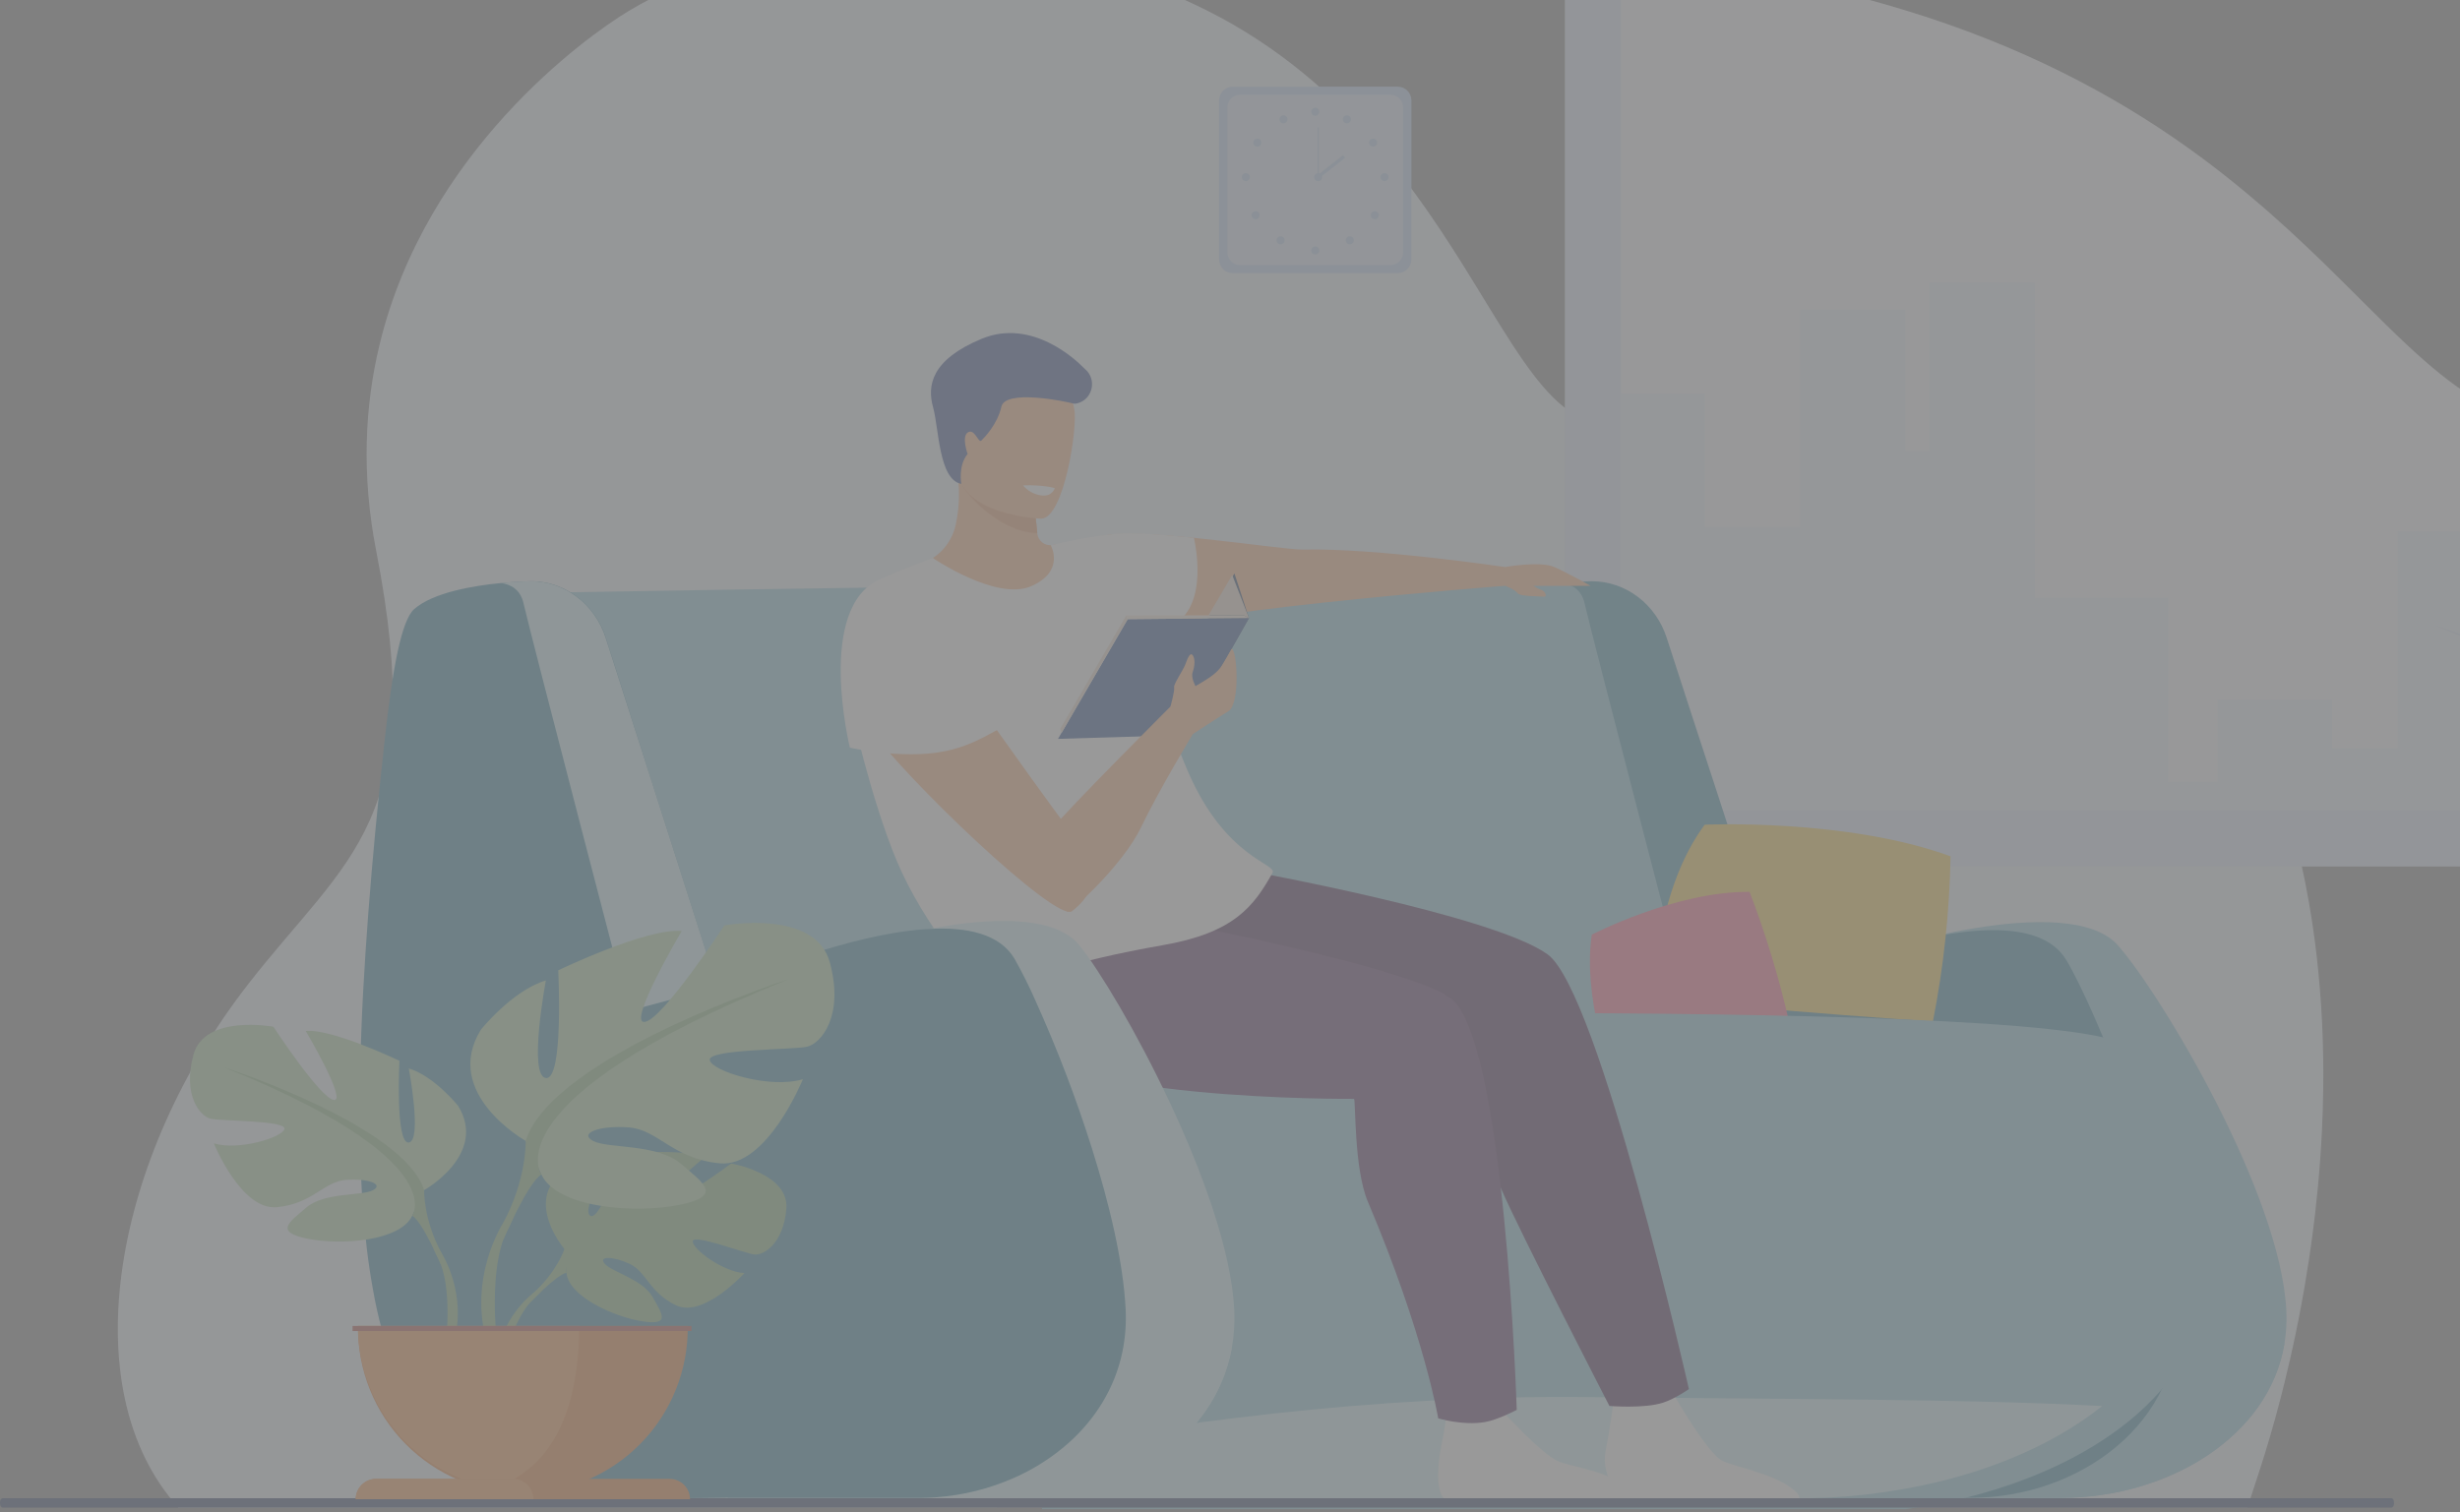 <svg width="522" height="321" viewBox="0 0 522 321" fill="none" xmlns="http://www.w3.org/2000/svg">
<rect x="0" y="0" width="522" height="321" fill="#808080" stroke="none"/>
<g opacity="0.2">
<g clip-path="url(#clip0_2521_4917)">
<path d="M492.975 231.29C492.955 232.779 492.924 234.234 492.877 235.693C492.83 237.151 492.777 238.568 492.707 239.991C492.323 247.754 491.608 255.463 490.566 263.062C490.516 263.443 490.463 263.824 490.41 264.199L490.381 264.41C490.236 265.428 490.089 266.437 489.94 267.437C489.664 269.235 489.379 270.999 489.085 272.73C489.031 273.045 488.976 273.367 488.922 273.679C488.134 278.198 487.288 282.466 486.404 286.443C486.257 287.106 486.11 287.764 485.963 288.41C485.564 290.154 485.166 291.841 484.766 293.47C484.483 294.625 484.199 295.746 483.915 296.834C482.399 302.686 480.94 307.549 479.761 311.204C478.171 316.145 476.902 319.92 476.902 319.92C476.902 319.92 37.883 320.018 37.862 319.997C15.038 294.726 24.202 245.429 52.658 208.895C73.975 181.511 91.016 174.367 79.824 116.92C76.662 100.686 77.414 86.062 80.551 73.106C90.479 32.074 124.321 7.809 133.303 2.395C146.11 -5.344 161.287 -9.669 177.04 -11.273C178.323 -11.404 179.612 -11.516 180.907 -11.61C184.538 -11.88 188.21 -12.008 191.872 -12C193.351 -12 194.83 -11.976 196.31 -11.928C198.775 -11.853 201.235 -11.72 203.688 -11.529C205.972 -11.355 208.245 -11.129 210.508 -10.854C211 -10.794 211.492 -10.735 211.982 -10.666C213.667 -10.448 215.341 -10.205 217.005 -9.937C217.75 -9.816 218.491 -9.692 219.229 -9.565C225.548 -8.449 231.695 -6.978 237.542 -5.195C244.677 -3.059 251.717 -0.147 258.615 3.523H258.635C273.63 11.578 284.958 22.108 294.02 33.035C296.118 35.571 298.095 38.122 299.969 40.673C300.228 41.024 300.482 41.376 300.735 41.727C301.313 42.521 301.881 43.314 302.438 44.108C302.697 44.474 302.951 44.84 303.206 45.209C304.853 47.591 306.426 49.949 307.925 52.285C308.682 53.461 309.421 54.624 310.144 55.773C314.103 62.089 317.587 68.022 320.905 73.109C321.326 73.754 321.74 74.382 322.156 74.999C327.847 83.446 333.142 89.17 339.636 89.786C342.824 90.084 346.425 89.548 350.405 88.572C351.494 88.307 352.63 88.003 353.785 87.679L355.174 87.277L355.382 87.214C356.127 86.997 356.882 86.768 357.65 86.539C365.327 84.214 374.086 81.306 383.727 80.017C397.444 78.186 412.954 79.627 429.676 90.676C430.209 91.027 430.74 91.387 431.273 91.759C433.718 93.456 436.188 95.367 438.684 97.492C439.202 97.937 439.72 98.389 440.237 98.85C442.779 101.108 445.343 103.613 447.931 106.365L448.112 106.571C449.231 107.761 450.353 109.005 451.48 110.303C452.794 111.813 454.113 113.393 455.437 115.042C458.653 119.038 461.897 123.467 465.17 128.329C467.533 131.851 469.719 135.417 471.727 139.027C473.107 141.507 474.409 144.003 475.63 146.513C475.849 146.959 476.065 147.406 476.279 147.864C478.307 152.129 480.178 156.589 481.882 161.22C482.087 161.782 482.288 162.339 482.484 162.896C484.605 168.862 486.423 175.104 487.92 181.559C488.043 182.079 488.159 182.6 488.274 183.124C488.9 185.924 489.457 188.72 489.942 191.512C490.61 195.334 491.154 199.144 491.59 202.933C492.652 212.281 493.116 221.785 492.975 231.29Z" fill="#EBF3FA"/>
<path d="M566.889 87.339V180.547H340.293V-9.937C341.514 -9.815 342.729 -9.691 343.94 -9.564C354.304 -8.448 364.386 -6.976 373.976 -5.193C385.677 -3.056 397.223 -0.142 408.537 3.53H408.57C433.163 11.588 451.742 22.123 466.605 33.055C470.047 35.593 473.289 38.145 476.362 40.697C476.788 41.048 477.205 41.399 477.618 41.751C478.567 42.545 479.498 43.339 480.411 44.133C480.837 44.499 481.254 44.866 481.671 45.235C484.372 47.617 486.952 49.977 489.412 52.313C490.652 53.491 491.865 54.654 493.05 55.803C499.544 62.123 505.257 68.057 510.7 73.147C511.391 73.793 512.07 74.421 512.751 75.038C522.086 83.489 530.771 89.215 541.421 89.832C546.649 90.13 552.556 89.594 559.082 88.617C560.869 88.352 562.733 88.048 564.626 87.724L566.889 87.339Z" fill="#F8FBFF"/>
<path d="M543.185 146.891V176.59H343.945V83.564H361.711V111.833H381.969V65.765H404.317V95.672H409.415V59.973H431.763V126.91H460.027V165.941H470.588V148.562H494.85V158.845H508.779V112.833H525.982V146.891H543.185Z" fill="#EBF3FE"/>
<path d="M343.94 -9.564V174.83H332.055V-10.666C334.818 -10.448 337.564 -10.204 340.293 -9.936C341.514 -9.813 342.73 -9.689 343.94 -9.564Z" fill="#DFEBFD"/>
<path d="M570.949 183.922V172.037L326.036 172.037V183.922H570.949Z" fill="#DFEBFD"/>
<path d="M296.578 18.393H261.609C259.998 18.393 258.691 19.699 258.691 21.311V55.068C258.691 56.68 259.998 57.987 261.609 57.987H296.578C298.19 57.987 299.496 56.68 299.496 55.068V21.311C299.496 19.699 298.19 18.393 296.578 18.393Z" fill="#C0D8FB"/>
<path d="M295.064 20.107H263.126C261.654 20.107 260.461 21.301 260.461 22.773V53.606C260.461 55.078 261.654 56.271 263.126 56.271H295.064C296.536 56.271 297.729 55.078 297.729 53.606V22.773C297.729 21.301 296.536 20.107 295.064 20.107Z" fill="#DFEBFD"/>
<path d="M278.25 23.723C278.25 23.555 278.3 23.392 278.393 23.253C278.485 23.114 278.617 23.005 278.772 22.941C278.926 22.877 279.097 22.861 279.261 22.893C279.425 22.926 279.575 23.006 279.693 23.125C279.812 23.243 279.892 23.394 279.925 23.558C279.958 23.722 279.941 23.892 279.877 24.046C279.813 24.201 279.704 24.333 279.565 24.426C279.426 24.519 279.263 24.568 279.096 24.568C278.871 24.568 278.656 24.479 278.498 24.321C278.339 24.162 278.25 23.947 278.25 23.723Z" fill="#B7D3F3"/>
<path d="M285.069 24.917C285.15 24.77 285.272 24.651 285.421 24.575C285.569 24.498 285.737 24.467 285.904 24.486C286.07 24.505 286.227 24.572 286.354 24.68C286.482 24.788 286.575 24.932 286.621 25.093C286.667 25.253 286.665 25.424 286.614 25.583C286.563 25.743 286.466 25.883 286.335 25.988C286.205 26.092 286.046 26.155 285.879 26.169C285.713 26.183 285.545 26.147 285.399 26.066C285.302 26.012 285.216 25.94 285.147 25.853C285.078 25.766 285.027 25.667 284.996 25.56C284.965 25.453 284.956 25.341 284.968 25.231C284.981 25.121 285.015 25.014 285.069 24.917Z" fill="#B7D3F3"/>
<path d="M290.913 29.559C291.054 29.469 291.218 29.422 291.385 29.425C291.552 29.428 291.715 29.48 291.852 29.576C291.989 29.671 292.095 29.805 292.157 29.96C292.218 30.116 292.232 30.286 292.197 30.449C292.161 30.613 292.078 30.762 291.958 30.878C291.838 30.994 291.686 31.073 291.522 31.102C291.357 31.133 291.188 31.113 291.034 31.047C290.881 30.98 290.751 30.87 290.66 30.729C290.599 30.636 290.558 30.532 290.537 30.422C290.517 30.313 290.519 30.2 290.542 30.091C290.566 29.983 290.611 29.88 290.674 29.788C290.738 29.697 290.819 29.619 290.913 29.559Z" fill="#B7D3F3"/>
<path d="M293.799 36.748C293.966 36.748 294.13 36.798 294.269 36.891C294.408 36.984 294.516 37.116 294.58 37.271C294.644 37.425 294.661 37.596 294.628 37.76C294.595 37.924 294.514 38.075 294.396 38.193C294.277 38.311 294.126 38.391 293.962 38.424C293.798 38.456 293.628 38.439 293.473 38.374C293.319 38.31 293.187 38.201 293.094 38.062C293.002 37.922 292.953 37.758 292.953 37.591C292.954 37.367 293.043 37.153 293.202 36.995C293.36 36.837 293.575 36.748 293.799 36.748Z" fill="#B7D3F3"/>
<path d="M292.33 45.086C292.449 45.204 292.53 45.355 292.563 45.519C292.596 45.683 292.58 45.854 292.516 46.009C292.452 46.163 292.344 46.296 292.205 46.389C292.066 46.483 291.902 46.532 291.734 46.532C291.567 46.532 291.403 46.483 291.264 46.389C291.125 46.296 291.016 46.163 290.952 46.009C290.889 45.854 290.872 45.683 290.905 45.519C290.939 45.355 291.02 45.204 291.139 45.086C291.297 44.929 291.511 44.841 291.734 44.841C291.957 44.841 292.171 44.929 292.33 45.086Z" fill="#B7D3F3"/>
<path d="M286.424 51.852C286.891 51.852 287.269 51.473 287.269 51.006C287.269 50.539 286.891 50.16 286.424 50.16C285.957 50.16 285.578 50.539 285.578 51.006C285.578 51.473 285.957 51.852 286.424 51.852Z" fill="#B7D3F3"/>
<path d="M278.25 53.153C278.25 52.986 278.3 52.823 278.393 52.684C278.485 52.544 278.617 52.436 278.772 52.372C278.926 52.308 279.097 52.291 279.261 52.324C279.425 52.356 279.575 52.437 279.693 52.555C279.812 52.674 279.892 52.824 279.925 52.988C279.958 53.152 279.941 53.322 279.877 53.477C279.813 53.632 279.704 53.764 279.565 53.856C279.426 53.949 279.263 53.999 279.096 53.999C278.871 53.999 278.656 53.91 278.498 53.751C278.339 53.593 278.25 53.378 278.25 53.153Z" fill="#B7D3F3"/>
<path d="M273.093 24.917C273.012 24.77 272.89 24.651 272.741 24.575C272.592 24.498 272.424 24.467 272.258 24.486C272.092 24.505 271.935 24.572 271.808 24.68C271.68 24.788 271.587 24.932 271.541 25.093C271.495 25.253 271.497 25.424 271.548 25.583C271.599 25.743 271.696 25.883 271.826 25.988C271.957 26.092 272.116 26.155 272.283 26.169C272.449 26.183 272.616 26.147 272.763 26.066C272.86 26.012 272.946 25.94 273.015 25.853C273.084 25.766 273.135 25.667 273.166 25.56C273.197 25.453 273.206 25.341 273.194 25.231C273.181 25.121 273.147 25.014 273.093 24.917Z" fill="#B7D3F3"/>
<path d="M267.248 29.559C267.107 29.469 266.943 29.422 266.776 29.425C266.609 29.428 266.446 29.48 266.309 29.576C266.172 29.671 266.066 29.805 266.004 29.96C265.943 30.116 265.929 30.286 265.964 30.449C266 30.613 266.083 30.762 266.203 30.878C266.323 30.994 266.475 31.073 266.639 31.102C266.804 31.133 266.973 31.113 267.127 31.047C267.28 30.98 267.41 30.87 267.501 30.729C267.562 30.636 267.604 30.532 267.624 30.422C267.644 30.313 267.642 30.2 267.619 30.091C267.595 29.983 267.55 29.88 267.487 29.788C267.423 29.697 267.342 29.619 267.248 29.559Z" fill="#B7D3F3"/>
<path d="M264.355 36.748C264.188 36.748 264.024 36.798 263.885 36.891C263.746 36.984 263.638 37.116 263.574 37.271C263.51 37.425 263.493 37.596 263.526 37.76C263.559 37.924 263.64 38.075 263.758 38.193C263.877 38.311 264.028 38.391 264.192 38.424C264.356 38.456 264.527 38.439 264.681 38.374C264.835 38.31 264.967 38.201 265.06 38.062C265.152 37.922 265.201 37.758 265.201 37.591C265.2 37.367 265.111 37.153 264.952 36.995C264.794 36.837 264.579 36.748 264.355 36.748Z" fill="#B7D3F3"/>
<path d="M265.832 45.087C265.713 45.205 265.632 45.355 265.599 45.52C265.566 45.684 265.582 45.854 265.646 46.009C265.71 46.164 265.818 46.297 265.957 46.39C266.096 46.483 266.26 46.533 266.428 46.533C266.595 46.533 266.759 46.483 266.898 46.39C267.037 46.297 267.146 46.164 267.21 46.009C267.273 45.854 267.29 45.684 267.256 45.52C267.223 45.355 267.142 45.205 267.023 45.087C266.864 44.931 266.65 44.844 266.428 44.844C266.205 44.844 265.991 44.931 265.832 45.087Z" fill="#B7D3F3"/>
<path d="M271.74 51.852C272.207 51.852 272.586 51.473 272.586 51.006C272.586 50.539 272.207 50.16 271.74 50.16C271.273 50.16 270.895 50.539 270.895 51.006C270.895 51.473 271.273 51.852 271.74 51.852Z" fill="#B7D3F3"/>
<path d="M278.867 37.591C278.867 37.424 278.917 37.26 279.01 37.121C279.103 36.982 279.235 36.873 279.389 36.809C279.544 36.745 279.714 36.729 279.878 36.761C280.042 36.794 280.192 36.875 280.311 36.993C280.429 37.111 280.509 37.262 280.542 37.426C280.575 37.59 280.558 37.76 280.494 37.914C280.43 38.069 280.322 38.201 280.183 38.294C280.043 38.387 279.88 38.437 279.713 38.437C279.488 38.437 279.273 38.347 279.115 38.189C278.956 38.03 278.867 37.815 278.867 37.591Z" fill="#B7D3F3"/>
<path d="M279.825 27.031H279.596V37.591H279.825V27.031Z" fill="#B7D3F3"/>
<path d="M284.994 32.94L279.396 37.334L279.825 37.88L285.422 33.485L284.994 32.94Z" fill="#B7D3F3"/>
<path d="M377.35 229.489C376.325 231.916 366.506 234.168 351.929 236.16C349.358 236.511 346.65 236.855 343.803 237.19C294.197 243.024 158.328 246.3 149.956 244.572C138.382 242.19 115.355 125.799 115.355 125.799C115.355 125.799 183.156 124.608 237.005 124.051C255.426 123.858 319.499 123.369 331.388 123.369C349.773 123.369 378.999 225.556 377.35 229.489Z" fill="#87C8DC"/>
<path d="M358.584 214.549C358.584 214.549 337.766 134.795 336.254 128.095C335.587 125.117 333.524 124.027 331.445 123.75C335.102 123.396 337.766 123.372 337.766 123.372C344.969 123.372 351.367 128.217 353.68 135.424C358.721 151.138 368.737 181.331 378.142 210.848C377.675 210.836 358.584 214.549 358.584 214.549Z" fill="#3B8FAA"/>
<path d="M484.752 285.161C481.432 305.167 459.724 317.918 437.456 317.918H393.355L396.773 202.337C396.773 202.337 438.882 188.615 449.452 200.696C458.709 211.28 483.82 253.179 485.139 277.979C485.273 280.38 485.143 282.789 484.752 285.161Z" fill="#87C8DC"/>
<path d="M484.751 285.161C481.432 305.166 459.724 317.918 437.456 317.918H415.822C430.251 308.71 443.292 280.372 484.751 285.161Z" fill="#87C8DC"/>
<path d="M367.68 213.65C367.68 213.65 427.174 185.092 438.443 203.749C444.424 213.653 460.892 253.182 462.107 277.967C463.298 302.064 441.09 317.906 418.253 317.906H377.699L367.68 213.65Z" fill="#2B83A1"/>
<path d="M361.727 175.047C361.727 175.047 391.831 173.674 413.896 181.756C413.682 193.531 412.429 205.264 410.151 216.818C410.151 216.818 350.69 212.878 350.901 210.839C351.112 208.799 351.604 188.692 361.727 175.047Z" fill="#FCCC44"/>
<path d="M337.771 198.391C337.771 198.391 355.498 189.159 371.258 189.302C374.717 198.353 377.532 207.638 379.681 217.086C379.681 217.086 342.642 230.272 342.145 228.658C341.648 227.044 335.827 211.562 337.771 198.391Z" fill="#FF6285"/>
<path d="M451.355 301.941C450.696 302.467 450.021 302.985 449.33 303.495C440.734 309.829 429.527 314.871 416.707 317.995C406.429 320.46 395.885 321.646 385.316 321.526H366.032H365.779L274.496 321.55H222.171H221.376V321.526L219.569 312.042L203 216.249C203 216.249 432.29 211.091 450.932 221.74C459.59 226.68 464.503 247.153 467.227 269.711C468.677 281.724 462.544 292.998 451.355 301.941Z" fill="#87C8DC"/>
<path d="M446.067 298.437C445.408 298.963 444.733 299.481 444.042 299.991C435.446 306.325 424.24 311.367 411.419 314.491C401.141 316.956 390.598 318.142 380.029 318.022H360.744H360.491L269.208 318.046H216.883L216.103 318.022L214.281 308.538C246.351 302.338 290.731 296.031 337.023 296.531C381.237 297.007 418.252 296.948 446.067 298.437Z" fill="#CDF2FA"/>
<path d="M327.031 125.209C326.449 124.984 325.892 124.695 325.373 124.349H337.529C337.529 124.349 332.864 121.707 329.833 120.361C326.802 119.015 319.373 120.361 319.373 120.361C319.373 120.361 291.868 116.27 276.449 116.654C272.31 116.755 242.894 111.961 234.417 113.658C229.951 114.551 225.902 115.263 223.299 115.689C222.923 115.75 222.537 115.732 222.168 115.637C221.798 115.542 221.452 115.372 221.151 115.138C220.85 114.903 220.601 114.608 220.419 114.273C220.237 113.937 220.126 113.568 220.093 113.188V113.158C219.611 107.601 218.902 104.486 218.902 104.486L208.567 99.489L203.372 102.253C203.424 102.825 203.458 103.387 203.476 103.941C203.565 106.497 203.327 109.054 202.767 111.55C202.299 113.56 201.29 115.405 199.849 116.883C198.408 118.361 196.59 119.417 194.592 119.935H194.541C202.3 126.615 241.765 138.255 242.432 134.843C243.325 130.251 319.373 124.331 319.373 124.331C319.373 124.331 321.49 125.132 322.017 125.891C322.544 126.651 326.781 126.532 327.579 126.648C328.377 126.764 327.966 125.501 327.031 125.209Z" fill="#FFB27D"/>
<path d="M354.022 294.023C354.022 294.023 362.043 308.493 365.595 310.122C368.417 311.42 376.051 312.701 380.306 315.976C385.243 319.776 376.697 319.577 374.819 319.577C374.819 319.577 365.258 318.436 360.727 318.531C358.119 318.588 350.342 319.577 350.342 319.577C348.903 319.579 347.481 319.264 346.178 318.655C344.874 318.045 343.721 317.155 342.8 316.05C341.88 314.944 341.214 313.648 340.851 312.256C340.487 310.863 340.435 309.408 340.698 307.993C340.698 307.936 340.719 307.883 340.728 307.826C341.838 302.236 342.702 295.021 342.702 295.021L354.022 294.023Z" fill="white"/>
<path d="M254.084 122.19C253.917 125.951 252.869 130.073 249.519 132.249C244.228 135.68 245.568 144.64 245.601 148.157L222.955 115.722C227.497 114.624 232.103 113.814 236.746 113.295C241.317 112.795 253.345 114.171 253.345 114.171C253.93 116.802 254.178 119.496 254.084 122.19Z" fill="white"/>
<path d="M318.992 299.688C318.992 299.688 326.987 308.493 330.539 310.11C333.075 311.278 339.908 311.957 343.975 314.911C348.269 318.028 344.979 319.565 342.487 319.565C342.487 319.565 331.066 320.458 323.789 318.422C321.806 317.865 316.381 318.975 314.446 319.404C313.85 319.535 310.129 319.842 309.533 319.765C305.097 319.199 304.894 314.943 305.311 310.369C305.392 309.521 305.508 308.66 305.674 307.814C306.785 302.225 307.461 297.025 307.461 297.025L318.992 299.688Z" fill="white"/>
<path d="M358.381 294.839C358.381 294.839 355.493 296.855 352.953 297.701C348.958 299.035 341.508 298.416 341.508 298.416C341.508 298.416 322.486 261.508 318.469 252.172C314.667 243.322 311.481 223.918 311.481 223.918C308.576 223.76 286.844 226.839 267.753 224.773C257.597 223.677 248.995 221.169 246.095 216.038C237.705 201.259 264.504 184.771 264.504 184.771C264.504 184.771 316.906 194.216 328.411 202.578C339.323 210.52 358.381 294.839 358.381 294.839Z" fill="#3E1A4A"/>
<path d="M321.845 299.252C321.845 299.252 317.772 301.384 315.134 301.831C310.34 302.644 305.181 301.042 305.181 301.042C305.181 301.042 302.254 283.362 290.258 255.069C287.248 247.973 287.712 233.42 287.307 233.238C287.307 233.238 221.767 233.798 214.153 219.075C212.921 216.693 211.545 209.957 211.697 207.759C212.492 196.116 227.608 191.622 227.608 191.622C227.608 191.622 295.93 203.706 307.658 211.768C319.386 219.829 321.845 299.252 321.845 299.252Z" fill="#52275F"/>
<path d="M270.018 185.27C266.037 192.376 261.892 197.998 246.648 200.636C227.444 203.963 216.922 208.027 211.598 209.636C207.528 210.865 195.833 195.958 190.26 182.656C184.865 169.767 180.271 149.705 180.238 148.157C179.758 124.244 197.932 118.503 197.941 118.44C197.941 118.44 211.438 127.621 218.783 124.432C226.024 121.287 223.044 115.88 222.951 115.722L242.429 134.849C242.429 134.849 246.818 151.638 252.106 163.824C260.121 182.295 271.113 183.314 270.018 185.27Z" fill="white"/>
<path d="M218.915 104.495C218.915 104.495 219.609 107.61 220.106 113.167C211.323 112.869 204.371 103.772 204.326 103.2C205.386 102.634 206.452 100.621 208.59 99.486L218.915 104.495Z" fill="#ED985F"/>
<path d="M220.962 110.088C220.962 110.088 202.485 109.561 202.991 98.057C203.497 86.553 201.451 78.737 213.269 78.588C225.086 78.439 227.188 82.926 227.953 86.807C228.718 90.687 225.782 109.927 220.962 110.088Z" fill="#FFB27D"/>
<path d="M203.988 102.708C203.988 102.708 203.249 98.885 205.322 96.353C205.322 96.353 203.961 92.607 205.402 91.759C206.843 90.91 207.605 94.114 208.237 93.51C208.868 92.905 211.649 90.055 212.494 86.309C213.34 82.563 226.163 85.192 227.679 85.639C227.996 85.709 228.325 85.693 228.634 85.594C231.844 84.772 232.803 80.603 230.317 78.409C230.165 78.275 230.019 78.141 229.897 78.013C228.539 76.643 219.104 67.438 208.311 71.908C197.518 76.378 196.735 81.92 197.991 86.425C199.248 90.931 199.188 101.803 203.988 102.708Z" fill="#2B478B"/>
<path d="M217.08 103.019C218.016 104.147 219.33 104.896 220.778 105.127C223.276 105.565 223.824 103.614 223.824 103.614C223.824 103.614 221.531 102.858 217.08 103.019Z" fill="white"/>
<path d="M179.3 139.176C179.3 139.176 176.724 143.276 184.168 154.065C191.611 164.854 224.234 196.015 227.489 193.394C230.743 190.774 234.816 186.712 227.254 176.7C219.691 166.689 195.515 132.41 195.515 132.41L179.3 139.176Z" fill="#FFB27D"/>
<path d="M213.392 153.937C207.234 157.37 202.712 160.116 193.285 160.095C188.934 160.073 184.597 159.603 180.343 158.692C180.343 158.692 173.054 129.048 186.673 122.958C191.362 120.873 197.942 118.452 197.942 118.452C197.942 118.452 224.426 147.781 213.392 153.937Z" fill="white"/>
<path d="M265.031 131.183L261.94 121.707L246.154 148.362L250.954 156.03L265.031 131.183Z" fill="#163560"/>
<path d="M239.301 131.415L224.504 156.825L250.955 156.03L265.032 131.183L239.301 131.415Z" fill="#1C468A"/>
<path d="M225.275 155.548L224.98 154.687L238.98 130.638L239.302 131.415L225.275 155.548Z" fill="#EFDECE"/>
<path d="M238.979 130.638L263.917 130.6L265.031 131.183L239.3 131.416L238.979 130.638Z" fill="#FCECDB"/>
<path d="M265.031 131.183L261.473 122.05L256.43 130.611L263.918 130.599L265.031 131.183Z" fill="#EFDECE"/>
<path d="M253.088 155.831C253.088 155.831 258.096 152.531 260.668 150.953C263.241 149.375 262.497 137.576 261.315 137.743C261.315 137.743 259.483 141.078 258.846 141.858C256.512 144.723 251.546 146.075 249.736 148.782C246.419 153.743 253.088 155.831 253.088 155.831Z" fill="#FFB27D"/>
<path d="M248.352 150.036C248.352 150.036 249.328 146.483 249.141 145.891C248.953 145.298 251.025 142.282 251.466 141.15C251.907 140.018 252.475 138.285 253.077 139.066C253.678 139.846 253.511 141.448 253.077 142.675C252.642 143.902 253.776 145.805 253.776 145.805L252.362 148.22L248.352 150.036Z" fill="#FFB27D"/>
<path d="M249.835 148.493C249.835 148.493 225.858 172.412 222.955 176.298C220.052 180.184 225.563 193.59 226.528 193.486C227.493 193.382 238.274 183.635 242.171 175.512C246.069 167.388 253.229 155.613 253.229 155.613L249.835 148.493Z" fill="#FFB27D"/>
<path d="M261.361 286.203C257.788 305.604 238.161 317.9 218.043 317.9H177.488L180.659 201.304C180.659 201.304 219.365 188.603 229.074 200.684C237.59 211.268 260.679 253.167 261.897 277.966C262.038 280.724 261.858 283.488 261.361 286.203Z" fill="#CDF2FA"/>
<path d="M261.361 286.203C257.788 305.604 238.161 317.9 218.043 317.9H185.59C200.78 308.239 221.235 281.468 261.361 286.203Z" fill="#CDF2FA"/>
<path d="M238.151 287.019C236.537 294.681 232.416 301.197 226.774 306.247C223.341 309.294 219.456 311.788 215.258 313.642C209.954 315.998 204.279 317.409 198.489 317.811C198.191 317.829 197.894 317.849 197.596 317.864C197.355 317.864 197.114 317.888 196.873 317.894C196.468 317.912 196.066 317.924 195.664 317.927H195.021H154.457V317.906L152.114 317.936C147.945 317.983 143.578 318.028 139.531 318.061L137.528 318.079H136.798C132.802 318.105 129.265 318.117 126.746 318.099C123.39 318.096 120.038 317.853 116.716 317.373C112.88 316.834 109.125 315.823 105.536 314.365C104.928 314.111 104.333 313.845 103.749 313.567C103.154 313.269 102.558 312.972 101.987 312.674C100.453 311.843 98.982 310.901 97.586 309.854C93.858 307.016 90.686 303.512 88.231 299.52C86.28 296.372 84.651 293.035 83.369 289.559C81.522 284.513 80.127 279.312 79.201 274.018C79.171 273.869 79.141 273.72 79.118 273.571C78.629 270.897 78.207 268.083 77.852 265.129C77.688 263.78 77.54 262.407 77.403 261.001C76.92 256.038 76.598 250.696 76.435 244.974C76.435 244.477 76.411 243.974 76.399 243.485V243.149C76.302 238.599 76.302 233.805 76.399 228.769C76.435 226.562 76.494 224.302 76.566 222C76.602 220.952 76.637 219.895 76.679 218.825C76.877 213.465 77.175 207.848 77.572 201.974C77.745 199.331 77.936 196.637 78.147 193.892C79.01 182.576 80.169 170.319 81.624 157.121C83.268 142.127 85.162 131.645 87.916 129.256C91.977 125.734 100.45 124.316 106.349 123.75C110.008 123.396 112.666 123.372 112.666 123.372H113.059H113.339C113.563 123.372 113.786 123.396 114.009 123.417L114.384 123.452C114.468 123.452 114.548 123.452 114.629 123.479L114.998 123.53C115.218 123.563 115.432 123.598 115.65 123.64L116.096 123.732H116.135L116.457 123.807C116.662 123.854 116.865 123.911 117.052 123.968C117.189 124.009 117.326 124.048 117.46 124.093L117.758 124.185C118.883 124.564 119.964 125.063 120.982 125.674C124.613 127.899 127.314 131.365 128.584 135.43C133.291 150.143 141.684 176.45 150.44 203.966C150.482 204.103 150.527 204.243 150.571 204.38C151.072 205.968 151.575 207.556 152.081 209.144C152.132 209.305 152.179 209.469 152.233 209.627C152.26 209.707 152.286 209.791 152.31 209.871C152.804 209.662 153.314 209.445 153.844 209.231C153.86 209.22 153.878 209.212 153.897 209.207C155.981 208.331 158.363 207.372 160.93 206.399C162.255 205.892 163.63 205.377 165.05 204.868C169.052 203.427 173.387 202 177.752 200.773C179.693 200.226 181.652 199.713 183.593 199.264C186.091 198.683 188.569 198.189 190.986 197.825L191.195 197.793C191.492 197.748 191.763 197.709 192.049 197.67C193.752 197.435 195.417 197.266 197.03 197.173C205.278 196.697 212.108 198.248 215.234 203.427C216.875 206.323 218.367 209.302 219.703 212.352C224.319 222.563 228.324 233.04 231.696 243.727C235.429 255.582 238.368 267.928 238.856 277.904C239.015 280.96 238.777 284.024 238.151 287.019Z" fill="#2B83A1"/>
<path d="M133.432 214.549C133.432 214.549 112.614 134.795 111.101 128.095C110.434 125.117 108.371 124.027 106.293 123.75C109.952 123.396 112.614 123.372 112.614 123.372C119.816 123.372 126.218 128.217 128.528 135.424C133.569 151.138 142.852 180.119 152.255 209.636C151.778 209.624 133.432 214.549 133.432 214.549Z" fill="#CDF2FA"/>
<path d="M507.435 318H0.565C0.253 318 0 318.39 0 318.87V319.13C0 319.61 0.253 320 0.565 320H507.435C507.747 320 508 319.61 508 319.13V318.87C508 318.39 507.747 318 507.435 318Z" fill="#233862"/>
<path d="M119.777 265.12C119.777 265.12 111.259 255.179 119.25 248.866C119.25 248.866 125.089 245.332 129.85 245.617C129.85 245.617 123.103 256.933 125.285 258.056C127.468 259.179 131.895 244.909 131.895 244.909C131.895 244.909 145.18 243.619 149.461 245.677C149.461 245.677 138.106 254.971 140.497 255.525C142.887 256.079 155.157 246.954 155.157 246.954C155.157 246.954 167.522 249.06 166.861 256.603C166.2 264.146 161.943 266.477 160.07 266.275C158.197 266.073 147.243 261.895 147.005 263.428C146.767 264.962 153.359 269.98 157.977 270.212C157.977 270.212 149.259 279.827 143.465 277.061C137.671 274.294 137.177 269.887 133.565 268.237C129.954 266.588 126.869 266.594 128.361 268.276C129.853 269.959 136.4 271.594 138.454 275.247C140.509 278.901 142.372 281.364 136.37 280.465C130.368 279.565 120.632 275.173 120.203 270.152L119.777 265.12Z" fill="#82B378"/>
<path d="M160.778 256.805C160.778 256.805 127.194 255.513 119.777 265.119C119.777 265.119 118.136 270.033 113.09 274.506L112.301 276.65C112.301 276.65 118.133 270.512 120.218 270.143C120.218 270.143 116.943 258.241 160.778 256.805Z" fill="#82B378"/>
<path d="M113.09 274.507C113.09 274.507 105.879 279.837 105.379 289.366L106.689 289.482C106.689 289.482 108.99 279.631 113.153 275.784C117.315 271.937 113.09 274.507 113.09 274.507Z" fill="#82B378"/>
<path d="M89.995 252.619C89.995 252.619 103.545 245.031 97.221 234.731C97.221 234.731 92.16 228.406 86.744 226.78C86.744 226.78 89.635 242.14 86.744 242.5C83.853 242.86 84.758 225.157 84.758 225.157C84.758 225.157 70.484 218.29 64.884 218.832C64.884 218.832 73.736 233.831 70.839 233.468C67.942 233.105 58.012 217.93 58.012 217.93C58.012 217.93 43.379 215.22 41.041 223.885C38.704 232.551 42.485 236.893 44.653 237.435C46.82 237.977 60.731 237.798 60.37 239.603C60.01 241.407 50.617 244.302 45.376 242.676C45.376 242.676 51.158 256.952 58.745 256.228C66.331 255.505 68.68 250.808 73.379 250.445C78.077 250.082 81.507 251.339 79.161 252.613C76.814 253.888 68.862 253.027 65.069 256.255C61.276 259.483 58.203 261.469 65.247 262.914C72.292 264.358 84.94 263.456 87.47 258.036L89.995 252.619Z" fill="#A8D29F"/>
<path d="M47.721 226.601C47.721 226.601 85.658 238.887 89.999 252.618C89.999 252.618 89.821 258.762 93.614 265.81V268.52C93.614 268.52 89.639 259.304 87.472 258.041C87.466 258.041 95.957 246.115 47.721 226.601Z" fill="#82B378"/>
<path d="M93.609 265.81C93.609 265.81 99.46 274.696 96.125 285.512L94.618 285.11C94.618 285.11 96.08 273.198 93.02 267.201C89.959 261.204 93.609 265.81 93.609 265.81Z" fill="#82B378"/>
<path d="M111.551 242.155C111.551 242.155 93.687 232.149 102.023 218.573C102.023 218.573 108.693 210.235 115.835 208.094C115.835 208.094 112.024 228.343 115.835 228.814C119.646 229.284 118.455 205.949 118.455 205.949C118.455 205.949 137.269 196.897 144.656 197.611C144.656 197.611 132.988 217.382 136.799 216.905C140.61 216.429 153.707 196.42 153.707 196.42C153.707 196.42 172.995 192.847 176.091 204.282C179.188 215.717 174.186 221.432 171.328 222.149C168.469 222.867 150.132 222.626 150.608 225.008C151.084 227.39 163.467 231.199 170.375 229.055C170.375 229.055 162.753 247.872 152.752 246.922C142.751 245.972 139.651 239.775 133.461 239.302C127.271 238.828 122.743 240.493 125.839 242.161C128.936 243.828 139.416 242.706 144.415 246.958C149.414 251.21 153.466 253.831 144.177 255.737C134.887 257.643 118.22 256.451 114.885 249.305L111.551 242.155Z" fill="#A8D29F"/>
<path d="M167.278 207.855C167.278 207.855 117.259 224.052 111.551 242.155C111.551 242.155 111.789 250.252 106.787 259.54V263.113C106.787 263.113 112.024 250.966 114.883 249.299C114.886 249.299 103.694 233.578 167.278 207.855Z" fill="#82B378"/>
<path d="M106.789 259.539C106.789 259.539 99.075 271.254 103.472 285.512L105.455 284.979C105.455 284.979 103.532 269.274 107.566 261.376C111.6 253.479 106.789 259.539 106.789 259.539Z" fill="#82B378"/>
<path d="M145.936 281.438C145.997 286.072 145.136 290.671 143.405 294.969C141.674 299.268 139.107 303.179 135.852 306.477C132.598 309.775 128.721 312.393 124.446 314.181C120.172 315.968 115.585 316.888 110.952 316.888C106.319 316.888 101.732 315.968 97.458 314.181C93.183 312.393 89.306 309.775 86.052 306.477C82.797 303.179 80.23 299.268 78.499 294.969C76.768 290.671 75.907 286.072 75.968 281.438H145.936Z" fill="#ED7D2B"/>
<path d="M122.897 281.438C122.897 294.541 119.759 307.903 109.088 313.898C107.302 314.895 101.374 313.814 99.427 314.493C92.568 312.101 86.624 307.634 82.418 301.711C78.212 295.788 75.953 288.703 75.953 281.438H122.897Z" fill="#F99746"/>
<path d="M146.419 318.215H75.481C75.481 317.07 75.936 315.973 76.746 315.163C77.555 314.353 78.653 313.898 79.798 313.897H142.105C143.25 313.898 144.347 314.354 145.156 315.163C145.965 315.973 146.419 317.071 146.419 318.215Z" fill="#ED7D2B"/>
<path d="M113.183 318.215H75.481C75.481 317.07 75.936 315.973 76.746 315.163C77.555 314.353 78.653 313.898 79.798 313.897H108.866C110.011 313.897 111.109 314.352 111.918 315.162C112.728 315.972 113.183 317.07 113.183 318.215Z" fill="#F99746"/>
<path d="M146.731 281.441H74.812V282.513H146.731V281.441Z" fill="#B5453C"/>
<path d="M516.984 132.842C516.984 132.842 569.228 149.759 575.198 168.669C575.198 168.669 574.948 177.129 580.173 186.834V190.565C580.173 190.565 574.701 177.876 571.714 176.134C571.714 176.143 583.407 159.72 516.984 132.842Z" fill="#D4E4F8"/>
</g>
</g>
<defs>
<clipPath id="clip0_2521_4917">
<rect width="522" height="320.324" fill="white"/>
</clipPath>
</defs>
</svg>
